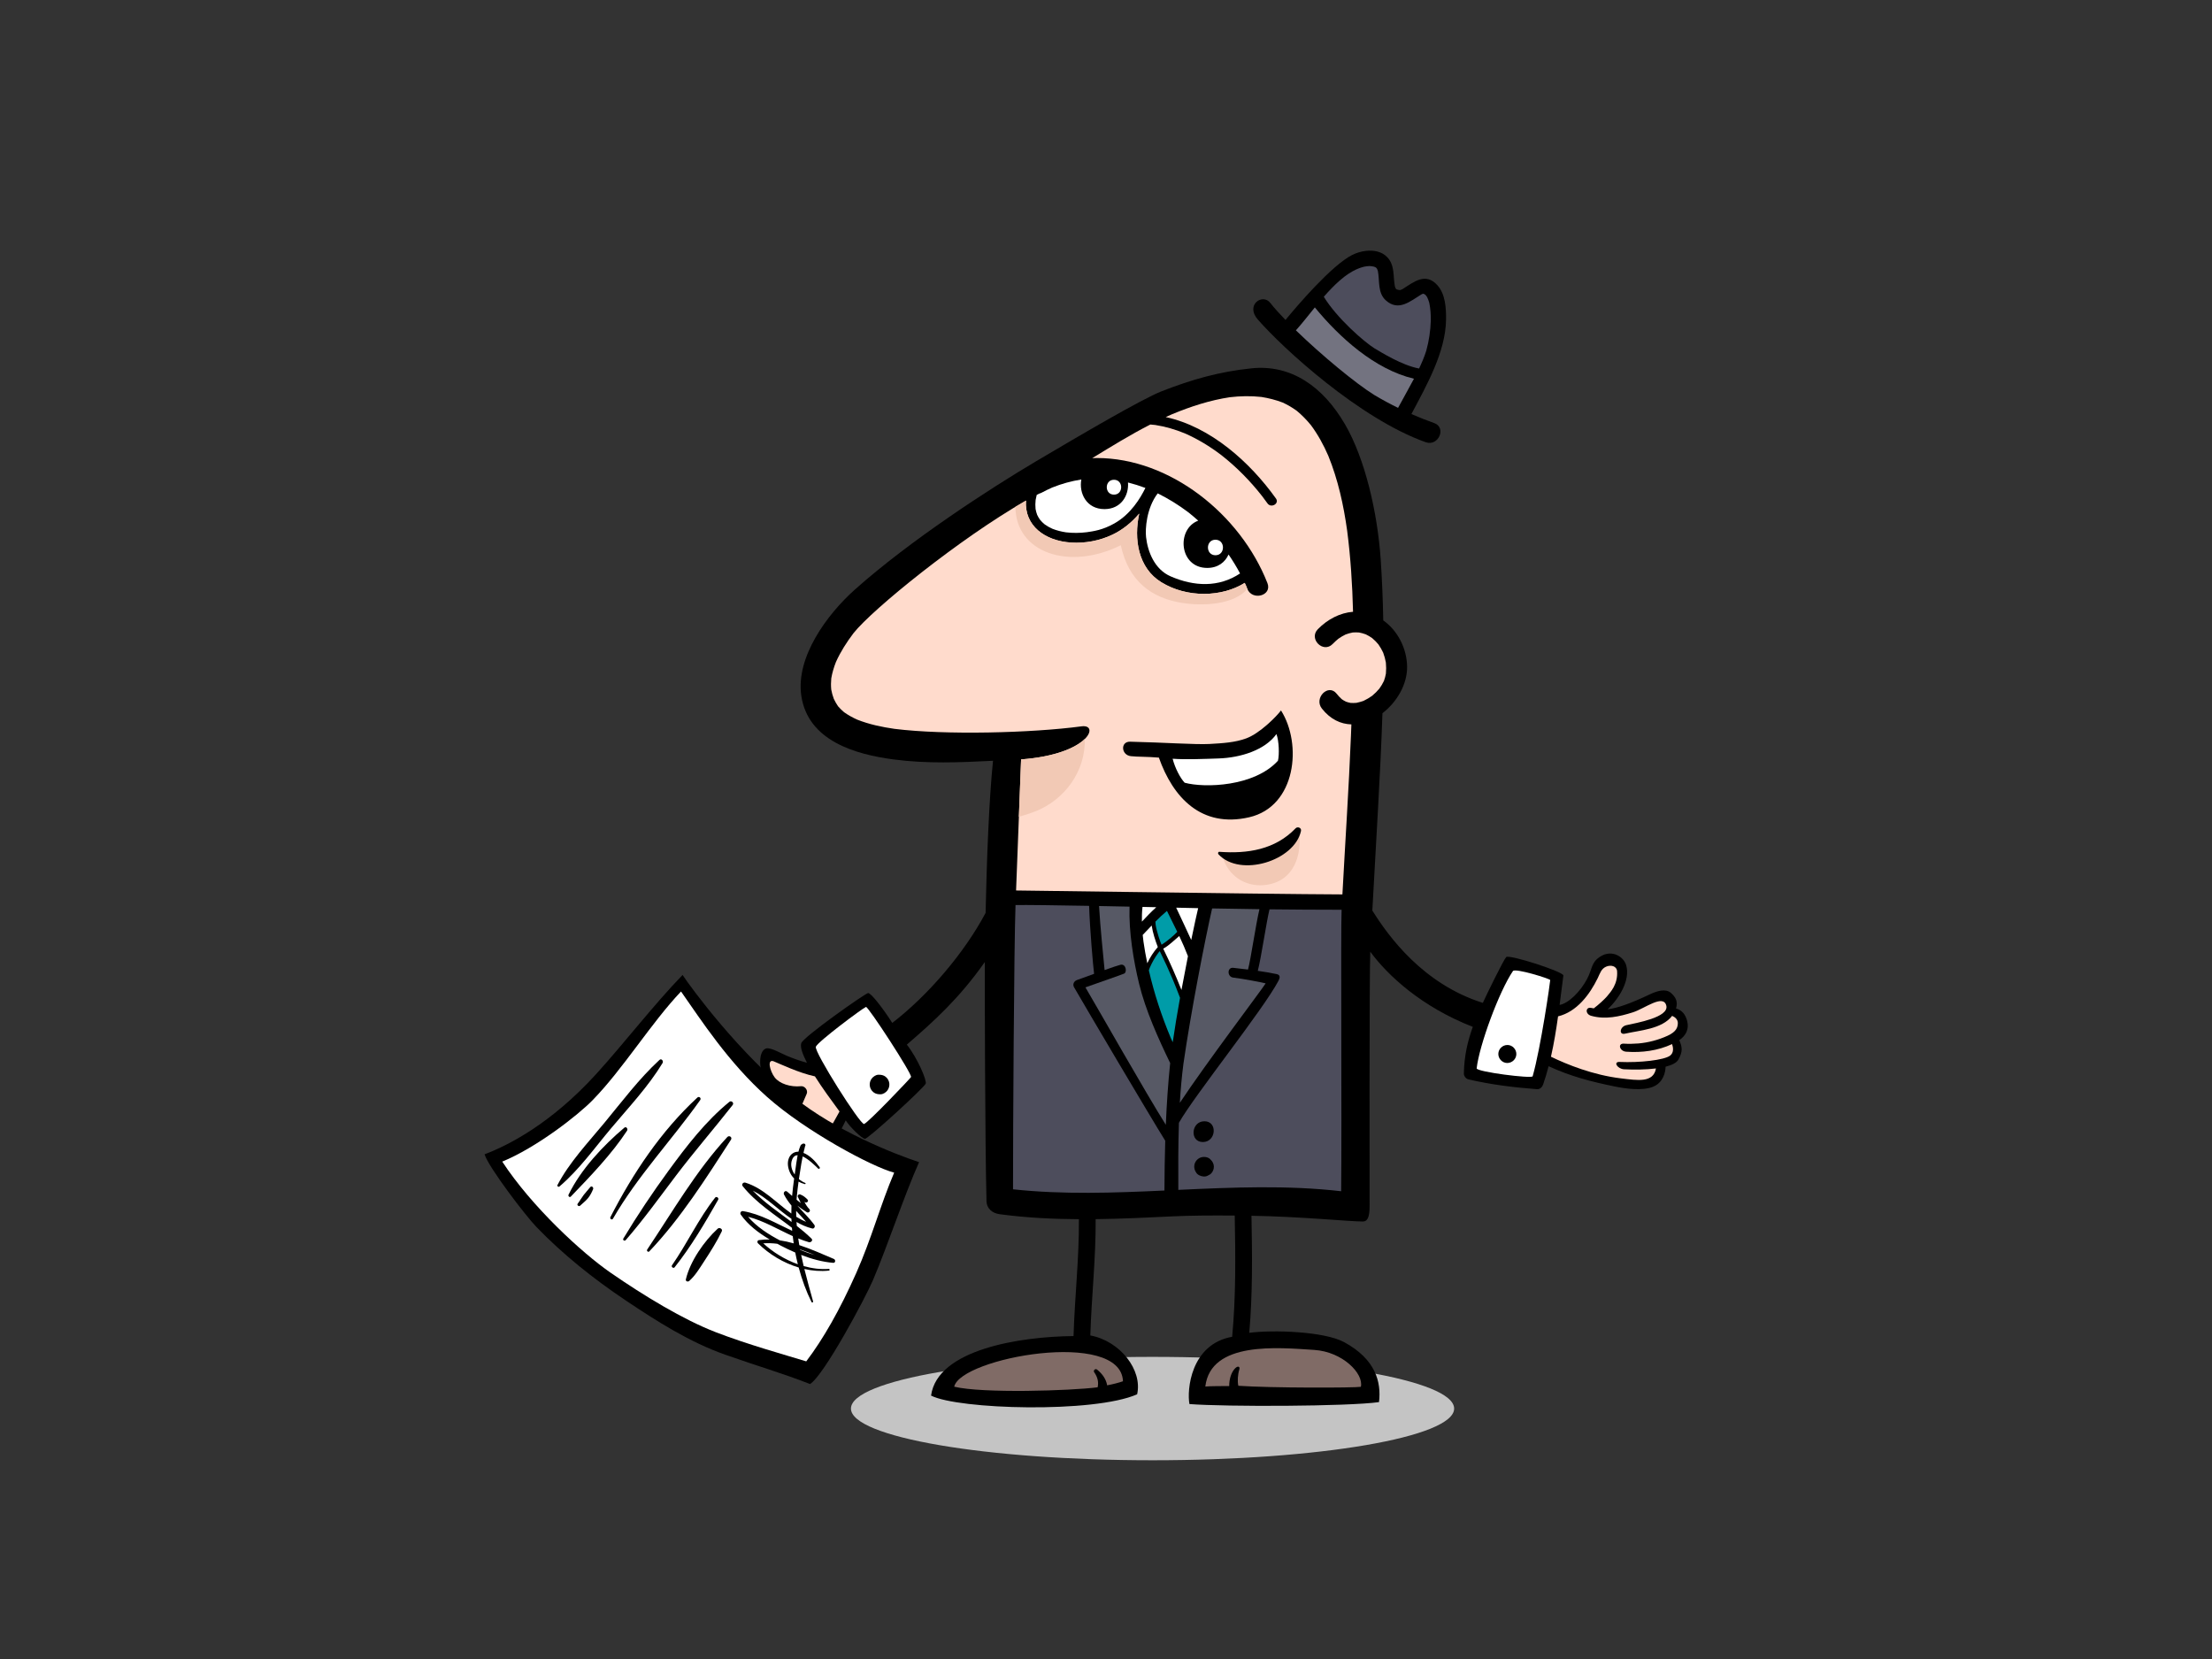 <?xml version="1.0" encoding="utf-8"?>
<!-- Generator: Adobe Illustrator 17.0.0, SVG Export Plug-In . SVG Version: 6.00 Build 0)  -->
<!DOCTYPE svg PUBLIC "-//W3C//DTD SVG 1.1//EN" "http://www.w3.org/Graphics/SVG/1.1/DTD/svg11.dtd">
<svg version="1.1" id="Layer_1" xmlns="http://www.w3.org/2000/svg" xmlns:xlink="http://www.w3.org/1999/xlink" x="0px" y="0px"
	 width="800px" height="600px" viewBox="0 0 800 600" enable-background="new 0 0 800 600" xml:space="preserve">
<rect x="0" y="0" width="800" height="600" fill="#333333" stroke="none"/>
<g>
	<ellipse fill="#C4C4C4" cx="416.834" cy="509.429" rx="109.077" ry="18.696"/>
	<path d="M519.797,103.094c-4.281-4.673-8.473-1.112-12.567,1.477c-0.263,0.127-0.524,0.236-0.796,0.334
		c-0.043,0.006-0.089,0.01-0.132,0.016c-0.296-0.037-0.578-0.083-0.863-0.143c-0.147-0.057-0.288-0.12-0.427-0.19
		c-0.032-0.021-0.057-0.044-0.086-0.067c-0.061-0.077-0.119-0.154-0.178-0.236c-0.099-0.228-0.186-0.459-0.264-0.696
		c-0.723-3.719,0.064-7.698-2.857-10.666c-1.949-1.984-4.834-2.509-7.629-2.188c-1.781,0.202-3.52,0.745-4.959,1.472
		c-7.412,3.734-20.03,18.501-24.128,23.509c-2.198-2.269-4.09-4.377-5.51-6.184c-2.801-3.571-9.09,0.763-4.51,6.013
		c9.226,10.573,36.875,35.899,60.743,44.389c4.577,1.628,7.652-5.296,3.051-6.929c-2.785-0.992-5.533-2.076-8.235-3.255
		c5.48-10.322,12.395-22.477,12.534-34.187C523.033,111.424,522.753,106.318,519.797,103.094z"/>
	<path fill="#737380" d="M497.108,142.903c-6.724-4.15-19.121-14.407-28.432-23.433c2.086-2.292,4.372-5.24,6.854-8.287
		c8.885,10.814,21.661,22.439,35.852,25.788c-1.921,3.668-4.023,7.29-5.753,10.539C502.729,146.091,499.885,144.561,497.108,142.903
		z"/>
	<path fill="#4D4D5C" d="M517.469,115.867c-0.115,3.725-0.637,7.362-1.634,10.957c-0.65,2.077-1.559,4.253-2.601,6.452
		c-6.213-1.143-13.672-5.851-16.176-7.32c-3.641-2.279-13.448-10.738-18.286-18.629c1.828-2.092,3.749-4.117,5.764-5.881
		c4.736-4.15,8.006-4.744,8.807-4.995c0.658-0.135,1.314-0.213,1.986-0.236c0.551,0.038,1.086,0.114,1.626,0.232
		c0.196,0.076,0.385,0.159,0.573,0.249c0.097,0.073,0.188,0.147,0.275,0.225c0.086,0.107,0.164,0.218,0.242,0.332
		c0.108,0.26,0.209,0.521,0.293,0.79c0.682,3.603-0.156,7.891,2.891,10.609c4.607,4.113,8.834,0.253,12.882-2.2
		c0.162-0.078,0.326-0.144,0.494-0.205c0.038-0.004,0.076-0.008,0.113-0.014c0.043,0.007,0.086,0.014,0.131,0.022
		c0.135,0.053,0.267,0.109,0.396,0.172c0.127,0.092,0.245,0.189,0.363,0.288c0.185,0.227,0.357,0.46,0.519,0.706
		c0.33,0.671,0.58,1.36,0.784,2.077C517.357,111.597,517.482,113.729,517.469,115.867z"/>
	<path d="M577.86,353.709c0,0.002-0.003,0.006-0.003,0.009c-0.006,0.014-0.013,0.03-0.019,0.044
		C577.845,353.744,577.857,353.727,577.86,353.709z"/>
	<path d="M610.199,369.301c-0.635-2.506-1.994-4.025-4.05-4.563c0.808-2.574-0.218-4.224-1.82-5.623
		c-1.943-1.699-4.997-0.761-7.875,0.61c-6.307,3.002-11.487,4.908-15.045,5.311c4.276-4.035,8.17-10.491,6.775-15.767
		c-0.895-3.388-5.271-5.927-9.358-3.352c-3.472,2.184-2.828,4.371-4.886,8.227c-2.421,4.541-6.679,8.743-9.89,9.305
		c0.43-3.325,1.196-9.252,1.366-10.629c0.172-1.374-19.662-7.739-20.675-6.679c-1.011,1.061-7.151,13.681-8.457,16.56
		c-21.631-6.831-34.099-24.011-39.96-33.398c1.312-24.601,2.949-49.734,3.658-71.365c5.256-4.034,9.06-10.542,8.915-17.012
		c-0.143-6.433-3.367-12.827-8.619-16.556c-0.137-7.282-0.427-14.569-0.914-21.852c-1.166-17.292-5.714-36.645-12.886-48.994
		c-7.987-13.758-19.524-21.795-33.857-20.313c-11.549,1.194-21.505,3.978-32.66,8.363c-6.933,2.728-28.682,15.443-45.278,25.268
		c-16.596,9.825-45.617,28.619-65.562,46.438c-9.941,8.883-21.426,24.366-19.309,38.423c2.441,16.209,19.448,21.124,33.371,22.96
		c11.973,1.584,23.961,1.097,35.95,0.483c-1.453,14.35-2.269,35.902-2.677,55.026c-7.842,14.729-20.937,29.921-33.758,39.784
		c-2.829-4.5-7.651-10.93-8.743-10.8c-1.092,0.13-23.529,15.944-24.172,18.129c-0.473,1.609,0.598,4.139,2.062,7.077
		c-2.48-0.663-4.895-1.528-7.296-2.527c-2.083-0.881-4.973-2.589-6.885-2.712c-1.107-0.072-2.439,0.986-2.702,3.872
		c-0.577,6.344,4.094,12.347,11.772,13.8c-0.294,0.819-0.559,1.621-0.792,2.412c-7.649,0.697-17.257-2.083-19.775-2.083
		c-2.595,0-4.272,0.392-5.01,1.948c-0.922,1.945-0.93,3.869-0.346,5.408c-3.557,2.691-3.136,6.199-0.843,8.699
		c-1.655,1.616-1.588,6.151-0.107,7.999c1.726,2.158,4.277,2.475,6.869,2.758c-2.68,9.938,11.233,7.714,17.172,5.196
		c9.941-4.21,18.082-15.53,21.963-23.938c1.361,2.222,5.781,6.584,6.933,6.679c1.151,0.095,21.2-18.289,21.986-19.928
		c0.507-1.057-2.825-9.056-6.814-14.145c9.842-8.473,18.974-16.745,28.206-29.873c-0.064,6.173,0.08,66.518,0.603,86.419
		c0.076,2.876,2.212,4.451,4.795,4.794c9.528,1.275,19.074,1.75,28.631,1.8c0.096,14.112-1.518,28.168-1.945,42.27
		c-19.217,0.162-49.246,4.792-51.528,21.525c9.77,5.027,58.875,6.436,74.527-0.462c1.999-8.773-6.124-19.271-16.932-21.289
		c0.436-14.032,2.03-28.019,1.934-42.063c9.37-0.114,18.745-0.565,28.124-1.02c6.057-0.293,13.983-0.346,22.171-0.272
		c0.28,14.622,0.446,29.276-0.927,43.834c-15.113,2.703-16.399,19.461-15.448,24.334c13.083,1.014,57.26,0.888,68.556-0.704
		c0.866-7.228-1.18-15.476-12.605-21.684c-7.183-3.9-25.673-4.509-34.317-3.377c1.228-14.063,1.07-28.209,0.798-42.329
		c17.791,0.28,35.309,2.071,40.304,2.071c1.726,0,2.418-1.728,2.418-5.524c0-3.09-0.118-84.338,0.242-92.055
		c6.345,8.648,18.636,19.996,37.088,27.182c-1.836,5.081-3.102,10.378-3.235,16.802c-0.021,0.976,0.702,1.967,1.664,2.19
		c8.148,1.906,16.467,2.922,24.801,3.551c1.042,0.078,1.876-0.761,2.188-1.668c0.756-2.193,1.416-4.41,1.999-6.645
		c7.734,3.593,15.33,5.592,23.895,7.329c3.927,0.799,9.912,1.658,13.801,0.131c3.755-1.479,4.571-5.276,4.606-7.281
		c2.252-0.564,3.962-1.384,4.622-2.559c1.693-3.02,1.384-4.586,0.326-7.036C609.654,374.599,610.951,372.281,610.199,369.301z"/>
	<path fill="#FFDBCC" d="M285.056,424.52c-4.325,3.028-9.947,3.604-13.409,3.028c-1.859-0.31-1.547-2.314-1.289-3.292
		c5.456,0.123,10.491-1.711,13.399-4.494c2.009-1.921-1.366-2.22-1.805-1.854c-0.692,0.477-1.413,0.878-2.177,1.23
		c-1.591,0.624-3.227,1.024-4.913,1.278c-2.174,0.242-4.344,0.258-6.518,0.008c-1.218-0.193-4.627,0.202-5.637-2.391
		c-0.298-0.765-0.166-1.742,0.338-2.657c3.749,1.576,10.1,1.104,13.793,0.927c3.028-0.143,5.046-3.027,1.73-2.596
		c-2.778,0.363-13.255,0.453-15.284-2.45c-1.043-1.495-0.832-2.706,0.284-3.718c4.041,2.343,11.037,2.402,15.289,2.276
		c2.763-0.083,5.009-3.93,2.307-3.317c-3.172,0.721-7.498,0.146-12.174-0.856c-3.489-0.749-5.256-2.842-4.263-4.478
		c0.938-1.546,12.94,2.503,20.368,2.206c-0.297,3.254,0.437,6.405,3.127,9.778c1.727,2.168,5.895,1.835,4.186-0.304
		c-0.092-0.117-2.761-3.485-3.327-7.222c-0.565-3.736,1.694-7.479,2.688-10.06c0.526-1.374-0.803-2.852-2.074-2.72
		c-3.774,0.393-7.812-0.905-9.541-3.213c-1.73-2.307-2.836-6.798-0.288-5.767c2.224,0.901,9.09,4.189,14.864,5.424
		c2.762,4.36,5.843,8.539,8.896,12.695c-2.113,4.02-6.433,11.165-8.563,13.978C292.91,418.679,289.382,421.492,285.056,424.52z"/>
	<path fill="#FFFFFF" d="M329.481,389.536c-0.61,0.865-15.605,16.608-16.979,16.966c-1.374,0.357-18.111-26.118-17.446-27.93
		c0.667-1.811,16.844-13.886,18.129-14.399C313.941,363.87,330.091,388.672,329.481,389.536z"/>
	<path fill="#806B66" d="M475.308,488.218c10.286,0.664,17.963,8.575,16.867,13.34c-2.268,0.4-32.511,0.458-44.318-0.373
		c-0.362-1.699-0.213-4.047,0.369-5.927c0.336-1.089-0.635-1.514-1.841-0.04c-1.089,1.333-1.83,3.496-1.824,6.063
		c-2.838,0.025-6.806,0.009-8.642,0.176C437.89,484.96,462.244,487.373,475.308,488.218z"/>
	<path fill="#FFFFFF" d="M439.588,195.197c3.623,0,3.623,5.615,0,5.615C435.967,200.812,435.967,195.197,439.588,195.197z"/>
	<path fill="#FFDBCC" d="M604.029,381.767c-2.118,1.634-11.033,2.627-18.28,2.299c-2.401-0.107-0.795,2.523,1.605,2.652
		c3.596,0.19,7.877,0.159,11.553-0.302c-0.936,5.284-6.622,4.318-12.739,3.582c-9.933-1.197-19.326-4.943-25.246-7.826
		c1.096-4.809,1.89-9.693,2.572-14.592c6.791-1.643,11.465-7.919,14.362-13.861c0.807-1.679,1.234-3.322,2.991-4.101
		c1.771-0.784,3.87-0.204,3.996,1.621c0.326,4.706-2.34,7.535-3.681,9.149c-0.967,1.098-2.887,2.888-4.754,4.298
		c-0.346-0.052-0.607-0.094-0.707-0.123c-2.314-0.64-2.531,2.184-0.215,2.825c5.126,1.427,10.132,0.295,15.115-1.28
		c4.146-1.311,10.954-6.7,12.038-2.43c1.088,4.27-10.863,6.286-14.461,7.098c-2.341,0.53-2.813,3.592-0.465,3.063
		c5.386-1.214,13.381-1.653,17.039-6.441c1.034,0.44,2.132,1.322,2.059,2.745c-0.068,1.304-0.403,2.944-3.72,4.457
		c-3.319,1.515-7.014,2.48-10.527,2.781c-1.736,0.123-3.485,0.2-5.224,0.076c-2.398-0.176-1.615,2.731,0.777,2.905
		c5.657,0.411,11.46-0.341,16.617-2.752C605.134,378.792,605.453,380.667,604.029,381.767z"/>
	<path fill="#FFDBCC" d="M391.172,262.688c-18.245,2.432-49.311,3.2-67.687,0.91c-4.592-0.659-9.161-1.629-13.48-3.336
		c-1.657-0.748-3.243-1.619-4.724-2.672c-0.788-0.661-1.519-1.374-2.189-2.152c-0.592-0.862-1.101-1.768-1.546-2.713
		c-0.405-1.092-0.712-2.207-0.921-3.352c-0.123-1.345-0.112-2.691,0.016-4.036c0.349-2.042,0.941-4.02,1.701-5.946
		c1.674-3.715,3.884-7.149,6.34-10.397c6.84-8.637,38.378-34.238,62.383-47.947c-0.619,9.079,6.794,14.566,16.307,15.183
		c5.087,0.331,10.365-0.67,14.965-2.859c3.532-1.678,6.834-4.263,9.686-7.63c-2.039,9.216-0.384,19.682,7.953,24.82
		c9.361,5.772,21.989,5.417,30.194,0.249c0.15,0.328,0.319,0.647,0.462,0.976c0.155,0.378,0.309,0.758,0.454,1.136
		c1.763,4.491,9.089,2.539,7.304-2.011c-9.75-24.865-35.236-45.26-61.691-45.26c-0.556,0-1.116,0.029-1.675,0.048
		c6.889-4.204,13.66-8.409,21.011-12.164c0.589,0.047,1.176,0.094,1.765,0.167c3.7,0.574,7.255,1.616,10.717,3.039
		c4.707,2.058,9.067,4.731,13.158,7.83c5.552,4.344,10.495,9.376,14.838,14.928c0.648,0.846,1.277,1.701,1.895,2.57
		c1.317,1.835,4.381,0.076,3.053-1.781c-9.428-13.188-23.642-25.934-39.867-29.445c0.78-0.354,1.559-0.71,2.356-1.054
		c6.707-2.777,13.646-5.039,20.84-6.124c3.798-0.441,7.616-0.521,11.42-0.098c2.647,0.422,5.238,1.076,7.732,2.039
		c1.784,0.824,3.459,1.813,5.045,2.964c1.895,1.566,3.598,3.317,5.146,5.216c2.54,3.425,4.566,7.156,6.264,11.057
		c3.523,8.659,5.537,17.859,6.823,27.093c1.255,9.695,1.882,19.497,2.126,29.327c-4.716,0.362-9.219,2.715-12.733,6.302
		c-3.418,3.491,1.932,8.845,5.348,5.356c0.659-0.673,1.335-1.3,2.058-1.892c0.842-0.592,1.71-1.111,2.637-1.56
		c0.849-0.317,1.707-0.557,2.596-0.721c0.761-0.057,1.51-0.055,2.271,0.005c0.83,0.155,1.634,0.377,2.429,0.67
		c0.814,0.392,1.581,0.843,2.32,1.362c0.819,0.692,1.557,1.44,2.242,2.261c0.669,0.951,1.242,1.944,1.733,3.001
		c0.436,1.172,0.758,2.359,0.976,3.588c0.129,1.33,0.132,2.642,0.013,3.973c-0.161,0.912-0.393,1.787-0.712,2.659
		c-0.471,0.982-1.023,1.9-1.656,2.786c-0.795,0.94-1.656,1.797-2.599,2.586c-0.965,0.691-1.972,1.289-3.047,1.8
		c-0.865,0.324-1.741,0.58-2.653,0.759c-0.701,0.061-1.392,0.073-2.094,0.027c-0.592-0.112-1.166-0.265-1.733-0.468
		c-0.516-0.261-1-0.552-1.471-0.88c-0.679-0.602-1.281-1.253-1.847-1.975c-3.017-3.837-8.336,1.562-5.354,5.351
		c3.094,3.931,6.858,5.631,10.678,5.735c-0.053,1.346-0.1,2.697-0.154,4.038c-0.78,19.164-2.066,38.3-3.09,57.451
		c-14.532-0.055-46.836-0.472-74.515-0.846c-0.009,0-0.017-0.002-0.026-0.002c-0.01,0-0.019,0.002-0.029,0.002
		c-19.266-0.261-36.275-0.499-43.456-0.576c0.717-19.05,1.373-36.514,1.818-47.406C393.819,272.834,397.788,261.804,391.172,262.688
		z"/>
	<path fill="#F2C9B5" d="M368.483,295.391c1.969-0.537,3.914-1.155,5.821-1.895c10.774-4.181,18.369-14.669,18.007-26.223
		c-3.014,2.964-10.207,6.424-23.017,7.371C369.07,280.114,368.794,287.241,368.483,295.391z"/>
	<path fill="#F2C9B5" d="M457.228,320.105c10.845-1.042,13.887-11.016,12.513-20.216c-6.87,8.277-18.017,14.375-27.434,10.361
		C444.21,316.482,450.088,320.792,457.228,320.105z"/>
	<path fill="#F2C9B5" d="M367.237,183.295c0.107,16.702,19.536,23.179,38.12,13.887c2.815,13.234,11.348,19.082,21.962,20.837
		c7.32,1.208,18.866,0.844,23.798-5.039c-0.01-0.022-0.024-0.038-0.032-0.061c-0.145-0.378-0.299-0.757-0.454-1.136
		c-0.143-0.33-0.312-0.648-0.462-0.976c-8.205,5.169-20.833,5.523-30.194-0.249c-8.337-5.138-9.992-15.603-7.953-24.82
		c-2.852,3.367-6.155,5.952-9.686,7.63c-4.6,2.189-9.878,3.19-14.965,2.859c-9.513-0.617-16.926-6.104-16.307-15.183
		C369.808,181.762,368.528,182.517,367.237,183.295z"/>
	<path fill="#FFFFFF" d="M436.603,205.397c3.925,0,6.497-2.099,7.717-4.849c1.521,2.203,2.916,4.484,4.169,6.847
		c-7.697,5.117-16.574,4.754-25.111,1.054c-5.834-2.531-8.306-8.953-8.893-14.228c-0.318-2.861,0.101-10.389,4.219-15.791
		c3.893,1.935,7.592,4.224,11.069,6.847c1.232,0.967,2.417,1.984,3.583,3.024C425.345,191.307,426.424,205.397,436.603,205.397z"/>
	<path fill="#FFFFFF" d="M374.55,180.813c0.103-0.616,0.24-1.218,0.392-1.819c0.321-0.167,0.644-0.33,0.966-0.494
		c0.288-0.078,0.581-0.188,0.878-0.346c1.225-0.654,2.472-1.261,3.738-1.822c3.411-1.371,6.928-2.347,10.556-2.914
		c-0.928,4.944,1.855,10.709,8.363,10.709c6.039,0,8.875-4.963,8.513-9.626c2.132,0.537,4.229,1.197,6.291,1.972
		c-1.812,3.696-5.25,9.459-11.228,12.838c-4.337,2.451-7.71,2.832-9.998,3.174c-2.49,0.303-4.987,0.337-7.479,0.042
		c-1.693-0.255-3.341-0.664-4.937-1.294c-0.987-0.443-1.918-0.964-2.797-1.599c-0.607-0.498-1.155-1.039-1.655-1.644
		c-0.404-0.562-0.748-1.148-1.042-1.778c-0.266-0.706-0.457-1.421-0.59-2.164C374.407,182.966,374.431,181.897,374.55,180.813z"/>
	<path fill="#FFFFFF" d="M402.884,178.893c-3.471,0-3.471-5.38,0-5.38C406.355,173.514,406.355,178.893,402.884,178.893z"/>
	<path fill="#575965" d="M446.022,350.028c-0.08-0.01-0.158-0.014-0.231-0.014c-2.027,0-1.926,3.3,0.231,3.547
		c3.311,0.381,10.931,1.837,11.718,2.084c-1.086,1.862-21.698,29.074-31.037,43.206c0.283-4.71,0.689-9.424,1.305-14.154
		c2.656-18.494,7.792-44.817,10.372-56.152c5.784,0.112,11.477,0.204,17.118,0.277c-1.336,5.586-3.137,18.149-4.138,21.83
		C449.609,350.44,447.844,350.237,446.022,350.028z"/>
	<path fill="#575965" d="M406.545,352.12c1.174-0.504,0.672-3.694-1.342-3.19c-0.924,0.232-3.084,0.971-5.707,1.905
		c-0.394-4.231-1.602-15.75-2.007-23.157c3.689,0.071,7.421,0.146,11.023,0.22c-0.307,9.083,1.463,19.676,3.465,27.912
		c2.331,9.579,6.915,19.751,11.233,28.659c-0.767,7.448-1.261,14.887-1.573,22.327c-7.155-11.354-24.288-41.581-29.075-49.705
		C397.71,355.257,405.37,352.624,406.545,352.12z"/>
	<path fill="#FFFFFF" d="M418.181,328.105c-1.818,1.637-3.52,3.419-5.2,5.213c-0.035-1.776,0.024-3.552,0.22-5.32
		C414.921,328.033,416.587,328.068,418.181,328.105z"/>
	<path fill="#009CA8" d="M424.135,376.941c-0.243-0.538-0.501-1.066-0.733-1.608c-3.284-7.844-5.995-16.044-7.905-24.388
		c0.108-0.312,0.205-0.627,0.326-0.936c0.853-1.983,1.898-3.811,3.199-5.531c0.138-0.167,0.289-0.321,0.429-0.485
		c1.677,3.419,3.272,6.875,4.758,10.386c-0.027-0.061-0.052-0.12-0.078-0.178c0.922,2.204,1.794,4.431,2.646,6.666
		C425.763,366.491,424.831,372.064,424.135,376.941z"/>
	<path fill="#009CA8" d="M425.772,336.999c-1.103,1.264-3.852,3.543-5.668,4.674c-0.398-0.729-1.775-4.718-2.143-7.16
		c-0.042-0.397-0.067-0.791-0.09-1.187c1.331-1.36,2.707-2.665,4.175-3.881C423.162,331.701,424.468,334.285,425.772,336.999z"/>
	<path fill="#FFFFFF" d="M416.523,334.723c0.358,2.539,1.369,5.616,2.219,7.789c-1.559,1.781-2.826,3.749-3.809,5.859
		c-0.54-2.601-1.013-5.212-1.382-7.831c-0.102-0.799-0.191-1.599-0.272-2.402C414.368,337.005,415.444,335.862,416.523,334.723z"/>
	<path fill="#FFFFFF" d="M427.292,358.038c-2.004-5.062-4.194-10.042-6.594-14.934c2.23-1.255,3.842-2.967,5.796-4.582
		c1.134,2.418,2.224,4.894,3.144,7.3C428.871,349.675,428.067,353.835,427.292,358.038z"/>
	<path fill="#FFFFFF" d="M430.826,339.96c-1.77-3.954-3.622-7.733-5.447-11.69c0.044,0,0.095,0.002,0.139,0.002
		c2.631,0.061,5.231,0.12,7.812,0.175C432.82,330.561,431.907,334.725,430.826,339.96z"/>
	<path fill="#4D4D5C" d="M367.277,327.324c3.451-0.08,14.465,0.07,26.616,0.289c0.296,8.862,1.409,21.354,1.799,24.59
		c-2.094,0.757-4.252,1.543-6.196,2.242c-1.068,0.381-1.66,1.548-1.057,2.592c4.925,8.536,27.22,46.261,32.986,55.525
		c-0.179,5.996-0.266,11.997-0.293,18.006c-18.273,0.844-36.547,1.515-54.756-0.44C366.355,410.591,366.73,341.826,367.277,327.324z
		"/>
	<path fill="#806B66" d="M406.14,499.551c-1.578,0.55-3.521,1.046-5.724,1.469c-0.369-2.245-1.765-4.178-3.643-5.692
		c-0.636-0.515-1.501,0.316-1.034,0.98c1.257,1.784,1.653,3.567,1.239,5.427c-9.81,1.262-41.676,2.261-51.874-0.22
		C347.381,491.045,405.41,480.512,406.14,499.551z"/>
	<path fill="#4D4D5C" d="M426.151,430.335c-0.032-8.121-0.052-16.193,0.221-24.264c5.709-10.058,30.503-40.907,36.004-51.354
		c0.427-0.817,0.901-2.093-0.634-2.416c-2.363-0.498-4.612-0.862-6.842-1.181c1.281-4.943,3.147-17.961,4.241-22.252
		c8.684,0.099,17.31,0.151,26.069,0.158c-0.365,7.218,0.113,76.842-0.166,101.801C465.46,428.575,445.809,429.42,426.151,430.335z"
		/>
	<path fill="#FFFFFF" d="M554.302,389.25c-0.275,0.948-20.385-1.62-20.247-2.866c0.93-8.324,8.13-27.868,13.117-35.188
		c0.791-1.159,13.44,2.785,13.484,3.253C560.698,354.916,557.229,379.087,554.302,389.25z"/>
	<path d="M409.002,273.479c2.48,0.276,5.623,0.143,10.124,0.521c5.062,14.355,15.318,25.557,32.638,21.58
		c17.039-3.914,19.245-26.509,11.529-38.635c-1.653,2.203-7.613,8.25-12.543,10.087c-3.993,1.487-8.401,1.763-13.363,2.039
		c-4.96,0.274-16.534-0.553-28.659-0.828C405.148,268.162,405.448,273.085,409.002,273.479z"/>
	<path fill="#FFFFFF" d="M440.695,274.305c8.009-0.267,16.81-3.032,20.944-8.817c0.929,2.421,1.102,7.44,0.549,9.644
		c-8.541,9.37-26.454,9.922-33.74,7.952c-1.534-1.613-3.461-5.196-4.349-8.677C428.675,274.767,436.088,274.461,440.695,274.305z"/>
	<path d="M468.562,299.573c-7.396,7.723-17.394,9.251-27.556,8.497c-0.495-0.038-0.608,0.607-0.335,0.9
		c7.89,8.464,27.526,2.358,29.85-8.441C470.765,299.392,469.306,298.795,468.562,299.573z"/>
	<path d="M435.595,405.519c-4.837,0-5.419,7.512-0.564,7.512C439.865,413.031,440.451,405.519,435.595,405.519z"/>
	<g>
		<path d="M438.308,419.921c-0.205-0.251-0.416-0.495-0.655-0.716c-0.878-0.836-2.377-0.967-3.467-0.556
			c-1.162,0.441-2.021,1.487-2.229,2.712c-0.159,0.941,0.084,1.91,0.636,2.67c-0.002-0.001-0.003-0.001-0.006-0.001
			c0.446,0.819,1.562,1.366,2.624,1.456c0.099,0.009,0.198,0.013,0.295,0.015c0.059,0,0.12,0,0.179-0.005
			c0.141-0.005,0.279-0.025,0.414-0.053c0.036-0.007,0.072-0.01,0.105-0.019c0.168-0.041,0.331-0.099,0.48-0.179
			c0.271-0.145,0.544-0.291,0.815-0.436c0.748-0.398,1.276-1.342,1.445-2.138C439.155,421.673,438.891,420.708,438.308,419.921z"/>
		<path d="M438.281,419.883c0.01,0.013,0.019,0.026,0.028,0.038c0.041,0.05,0.09,0.088,0.128,0.139
			C438.386,420.002,438.333,419.943,438.281,419.883z"/>
		<path d="M438.281,419.883c-0.13-0.17-0.27-0.336-0.429-0.487C437.995,419.557,438.137,419.72,438.281,419.883z"/>
	</g>
	<path d="M545.189,377.933c-1.774,0-3.278,1.432-3.297,3.221c-0.016,1.759,1.448,3.293,3.223,3.293c1.774,0,3.274-1.433,3.294-3.22
		C548.429,379.466,546.963,377.933,545.189,377.933z"/>
	<path d="M321.639,391.851c-0.1-0.946-0.588-1.831-1.336-2.42c-0.787-0.62-1.61-0.744-2.577-0.744c-0.907,0-1.883,0.654-2.422,1.337
		c-0.57,0.723-0.842,1.66-0.744,2.576c0.1,0.949,0.588,1.833,1.337,2.423c0.787,0.618,1.61,0.743,2.578,0.743
		c0.907,0,1.882-0.651,2.422-1.335C321.464,393.705,321.737,392.771,321.639,391.851z"/>
	<g>
		<g>
			<path d="M287.206,396.889c-19.986-16.096-37.204-39.512-40.345-44.283c-10.388,10.717-21.166,24.744-31.193,35.777
				c-16.54,18.207-32.204,26.003-40.425,29.088c1.489,4.774,14.851,22.224,18.715,26.232c9.688,10.049,20.639,18.766,32.218,26.532
				c11.395,7.639,23.16,15.137,36.096,19.7c12.613,4.449,19.83,6.409,30.692,10.618c4.997-3.099,19.925-30.916,22.791-37.654
				c5.333-12.548,11.103-30.124,16.633-42.589C323.231,417.281,302.191,408.959,287.206,396.889z"/>
			<path fill="#FFFFFF" d="M309.694,460.351c-5.926,13.339-11.972,23.941-18.107,32.007c-8.34-2.555-21.169-6.104-32.718-10.553
				c-11.781-4.54-26.016-13.206-37.964-21.46c-10.503-7.255-28.6-23.95-39.262-40.235c12.166-4.976,27.157-16.556,32.705-22.244
				c11.028-11.299,21.094-27.84,31.953-39.283c7.319,10.427,17.179,25.716,31.142,38.151c13.841,12.324,37.823,25.232,45.944,27.37
				C318.335,435.986,315.248,447.855,309.694,460.351z"/>
		</g>
		<path d="M301.566,455.309c-3.942-1.663-8.159-3.58-12.493-4.997c-0.136-0.806-0.264-1.611-0.381-2.418
			c1.257,0.509,2.528,0.984,3.841,1.358c0.688,0.196,1.629-0.631,0.964-1.283c-1.679-1.644-3.474-3.15-5.323-4.595
			c-0.04-0.476-0.077-0.952-0.107-1.429c1.754,1.018,3.62,1.851,5.681,2.355c0.714,0.178,1.174-0.736,0.782-1.278
			c-1.817-2.511-4.103-4.657-6.155-6.976c1.105,0.843,2.235,1.653,3.431,2.376c0.708,0.427,1.495-0.536,0.905-1.131
			c-0.799-0.808-1.34-1.725-1.819-2.685c0.031,0.033,0.072,0.056,0.101,0.092c0.609,0.622,1.668-0.236,1.053-0.869
			c-0.835-0.853-1.495-1.394-2.614-1.839c-0.528-0.209-1.149,0.366-0.865,0.909c0.393,0.752,0.712,1.494,1.049,2.214
			c-0.519-0.396-1.018-0.816-1.521-1.229c0.027-0.371,0.044-0.741,0.079-1.112c0.17-1.809,0.387-3.616,0.634-5.419
			c0.697,0.384,1.456,0.682,2.26,0.895c0.287,0.077,0.41-0.33,0.136-0.436c-0.785-0.301-1.565-0.78-2.27-1.381
			c0.264-1.859,0.559-3.716,0.875-5.566c0.152-0.878,0.316-1.757,0.494-2.63c2.232,1.023,4.673,3.507,5.561,4.365
			c0.346,0.333,0.847-0.088,0.568-0.483c-1.399-1.984-3.448-4.21-5.841-5.155c0.075-0.328,0.139-0.66,0.223-0.987
			c0.104-0.409,0.245-0.833,0.302-1.252c0.006-0.045,0.006-0.061,0.011-0.1c0.194-0.228,0.256-0.603,0.012-0.856
			c-0.424-0.436-1.319,0.055-0.946,0.023c-0.298,0.024-0.543,0.244-0.662,0.504c-0.318,0.711-0.564,1.464-0.768,2.236
			c-1.51-0.041-2.828,0.838-3.433,2.277c-0.718,1.707-0.357,3.689,0.396,5.315c0.38,0.82,0.888,1.503,1.485,2.078
			c-0.288,2.105-0.551,4.215-0.736,6.331c-0.588-0.508-1.176-1.018-1.757-1.539c-0.714-0.642-1.547,0.292-1.165,1.038
			c0.742,1.443,1.674,2.746,2.692,3.983c-0.037,0.948-0.051,1.906-0.046,2.871c-5.451-3.843-10.081-9.145-16.622-11.164
			c-0.755-0.235-1.519,0.59-0.964,1.28c4.943,6.153,11.635,10.284,17.801,15.051c0.028,0.365,0.057,0.734,0.089,1.101
			c-5.827-2.69-11.373-6.066-17.806-7.137c-0.706-0.118-1.192,0.69-0.788,1.268c2.637,3.77,6.45,6.62,10.443,8.988
			c-1.292-0.023-2.583,0.045-3.87,0.239c-0.613,0.092-0.721,0.782-0.324,1.172c3.989,3.936,9.167,7.08,14.7,8.729
			c1.179,4.408,2.726,8.645,4.624,12.463c0.175,0.35,0.687,0.182,0.581-0.209c-1.082-3.896-2.186-7.793-3.154-11.71
			c2.931,0.662,5.931,0.892,8.879,0.579c0.396-0.041,0.342-0.643-0.053-0.613c-2.994,0.221-6.073-0.177-9.079-1.022
			c-0.322-1.342-0.628-2.684-0.909-4.031c3.753,1.45,7.667,2.53,11.576,2.856C302.201,456.8,302.277,455.61,301.566,455.309z
			 M286.505,419.344c0.444-1.084,1.146-1.525,1.97-1.557c-0.356,1.753-0.549,3.566-0.812,5.255
			c-0.091,0.577-0.161,1.155-0.247,1.731C286.286,423.157,285.75,421.19,286.505,419.344z M287.938,437.942
			c1.203,1.314,2.449,2.598,3.61,3.946c-1.257-0.502-2.438-1.135-3.58-1.839C287.945,439.349,287.937,438.646,287.938,437.942z
			 M286.286,441.938c-4.82-3.625-9.848-7.004-14.031-11.33c5.131,2.596,9.213,6.969,13.978,10.186
			C286.245,441.172,286.268,441.554,286.286,441.938z M270.557,440.07c5.707,1.452,10.786,4.573,16.146,6.988
			c0.102,0.876,0.217,1.751,0.348,2.625c-1.665-0.473-3.342-0.853-5.024-1.099C277.844,446.385,273.628,443.666,270.557,440.07z
			 M276.048,449.678c1.685-0.129,3.38-0.064,5.069,0.151c0.398,0.213,0.796,0.43,1.19,0.638c1.704,0.892,3.481,1.743,5.302,2.525
			c0.274,1.425,0.592,2.842,0.943,4.244C283.892,455.574,279.512,452.862,276.048,449.678z M289.38,452.031
			c-0.01-0.051-0.019-0.101-0.029-0.152c1.814,0.622,3.615,1.304,5.372,2.041C292.911,453.389,291.13,452.745,289.38,452.031z"/>
		<path d="M238.502,383.338c-7.422,6.846-13.547,15.056-19.97,22.817c-5.844,7.064-12.674,14.285-16.926,22.452
			c-0.213,0.41,0.388,0.786,0.71,0.514c7.048-5.974,12.786-14.026,18.713-21.083c6.413-7.634,13.407-15.029,18.595-23.577
			C240.059,383.746,239.223,382.673,238.502,383.338z"/>
		<path d="M225.79,407.853c-7.711,6.515-15.692,15.059-20.163,24.206c-0.249,0.51,0.365,1.167,0.824,0.693
			c7.062-7.352,14.737-15.293,20.33-23.82C227.202,408.29,226.484,407.265,225.79,407.853z"/>
		<path d="M213.48,429.33c-0.777,0.965-1.625,1.855-2.38,2.843c-0.778,1.018-1.397,2.145-2.17,3.157
			c-0.405,0.53,0.439,1.16,0.893,0.716c0.936-0.911,1.969-1.656,2.806-2.677c0.834-1.018,1.374-2.082,1.875-3.29
			C214.761,429.462,213.969,428.722,213.48,429.33z"/>
		<path d="M252.204,396.954c-13.168,12.162-23.286,27.365-31.44,43.23c-0.313,0.611,0.565,1.194,0.917,0.58
			c8.901-15.442,21.284-28.426,31.54-42.892C253.729,397.155,252.861,396.347,252.204,396.954z"/>
		<path d="M263.801,398.487c-8.594,7.009-15.503,16.007-22.016,24.915c-5.807,7.947-11.254,16.092-16.334,24.515
			c-0.352,0.586,0.437,1.056,0.861,0.568c6.45-7.427,12.174-15.388,18.109-23.227c6.619-8.744,13.802-17.009,20.563-25.633
			C265.567,398.881,264.524,397.898,263.801,398.487z"/>
		<path d="M263.046,411.226c-11.251,12.128-19.803,26.993-28.978,40.691c-0.309,0.463,0.352,1.09,0.754,0.666
			c11.381-11.95,20.598-26.55,29.534-40.375C264.938,411.309,263.757,410.46,263.046,411.226z"/>
		<path d="M258.63,433.148c-6.01,7.661-10.064,16.498-15.599,24.462c-0.386,0.558,0.529,1.266,0.951,0.73
			c6.082-7.694,10.904-15.926,15.748-24.43C260.106,433.252,259.103,432.545,258.63,433.148z"/>
		<path d="M259.578,444.36c-4.889,4.465-9.991,11.796-11.522,18.327c-0.174,0.738,0.727,1.009,1.199,0.595
			c2.193-1.936,3.719-4.517,5.307-6.945c2.313-3.536,4.662-7.209,6.485-11.019C261.453,444.469,260.199,443.793,259.578,444.36z"/>
	</g>
</g>
</svg>
